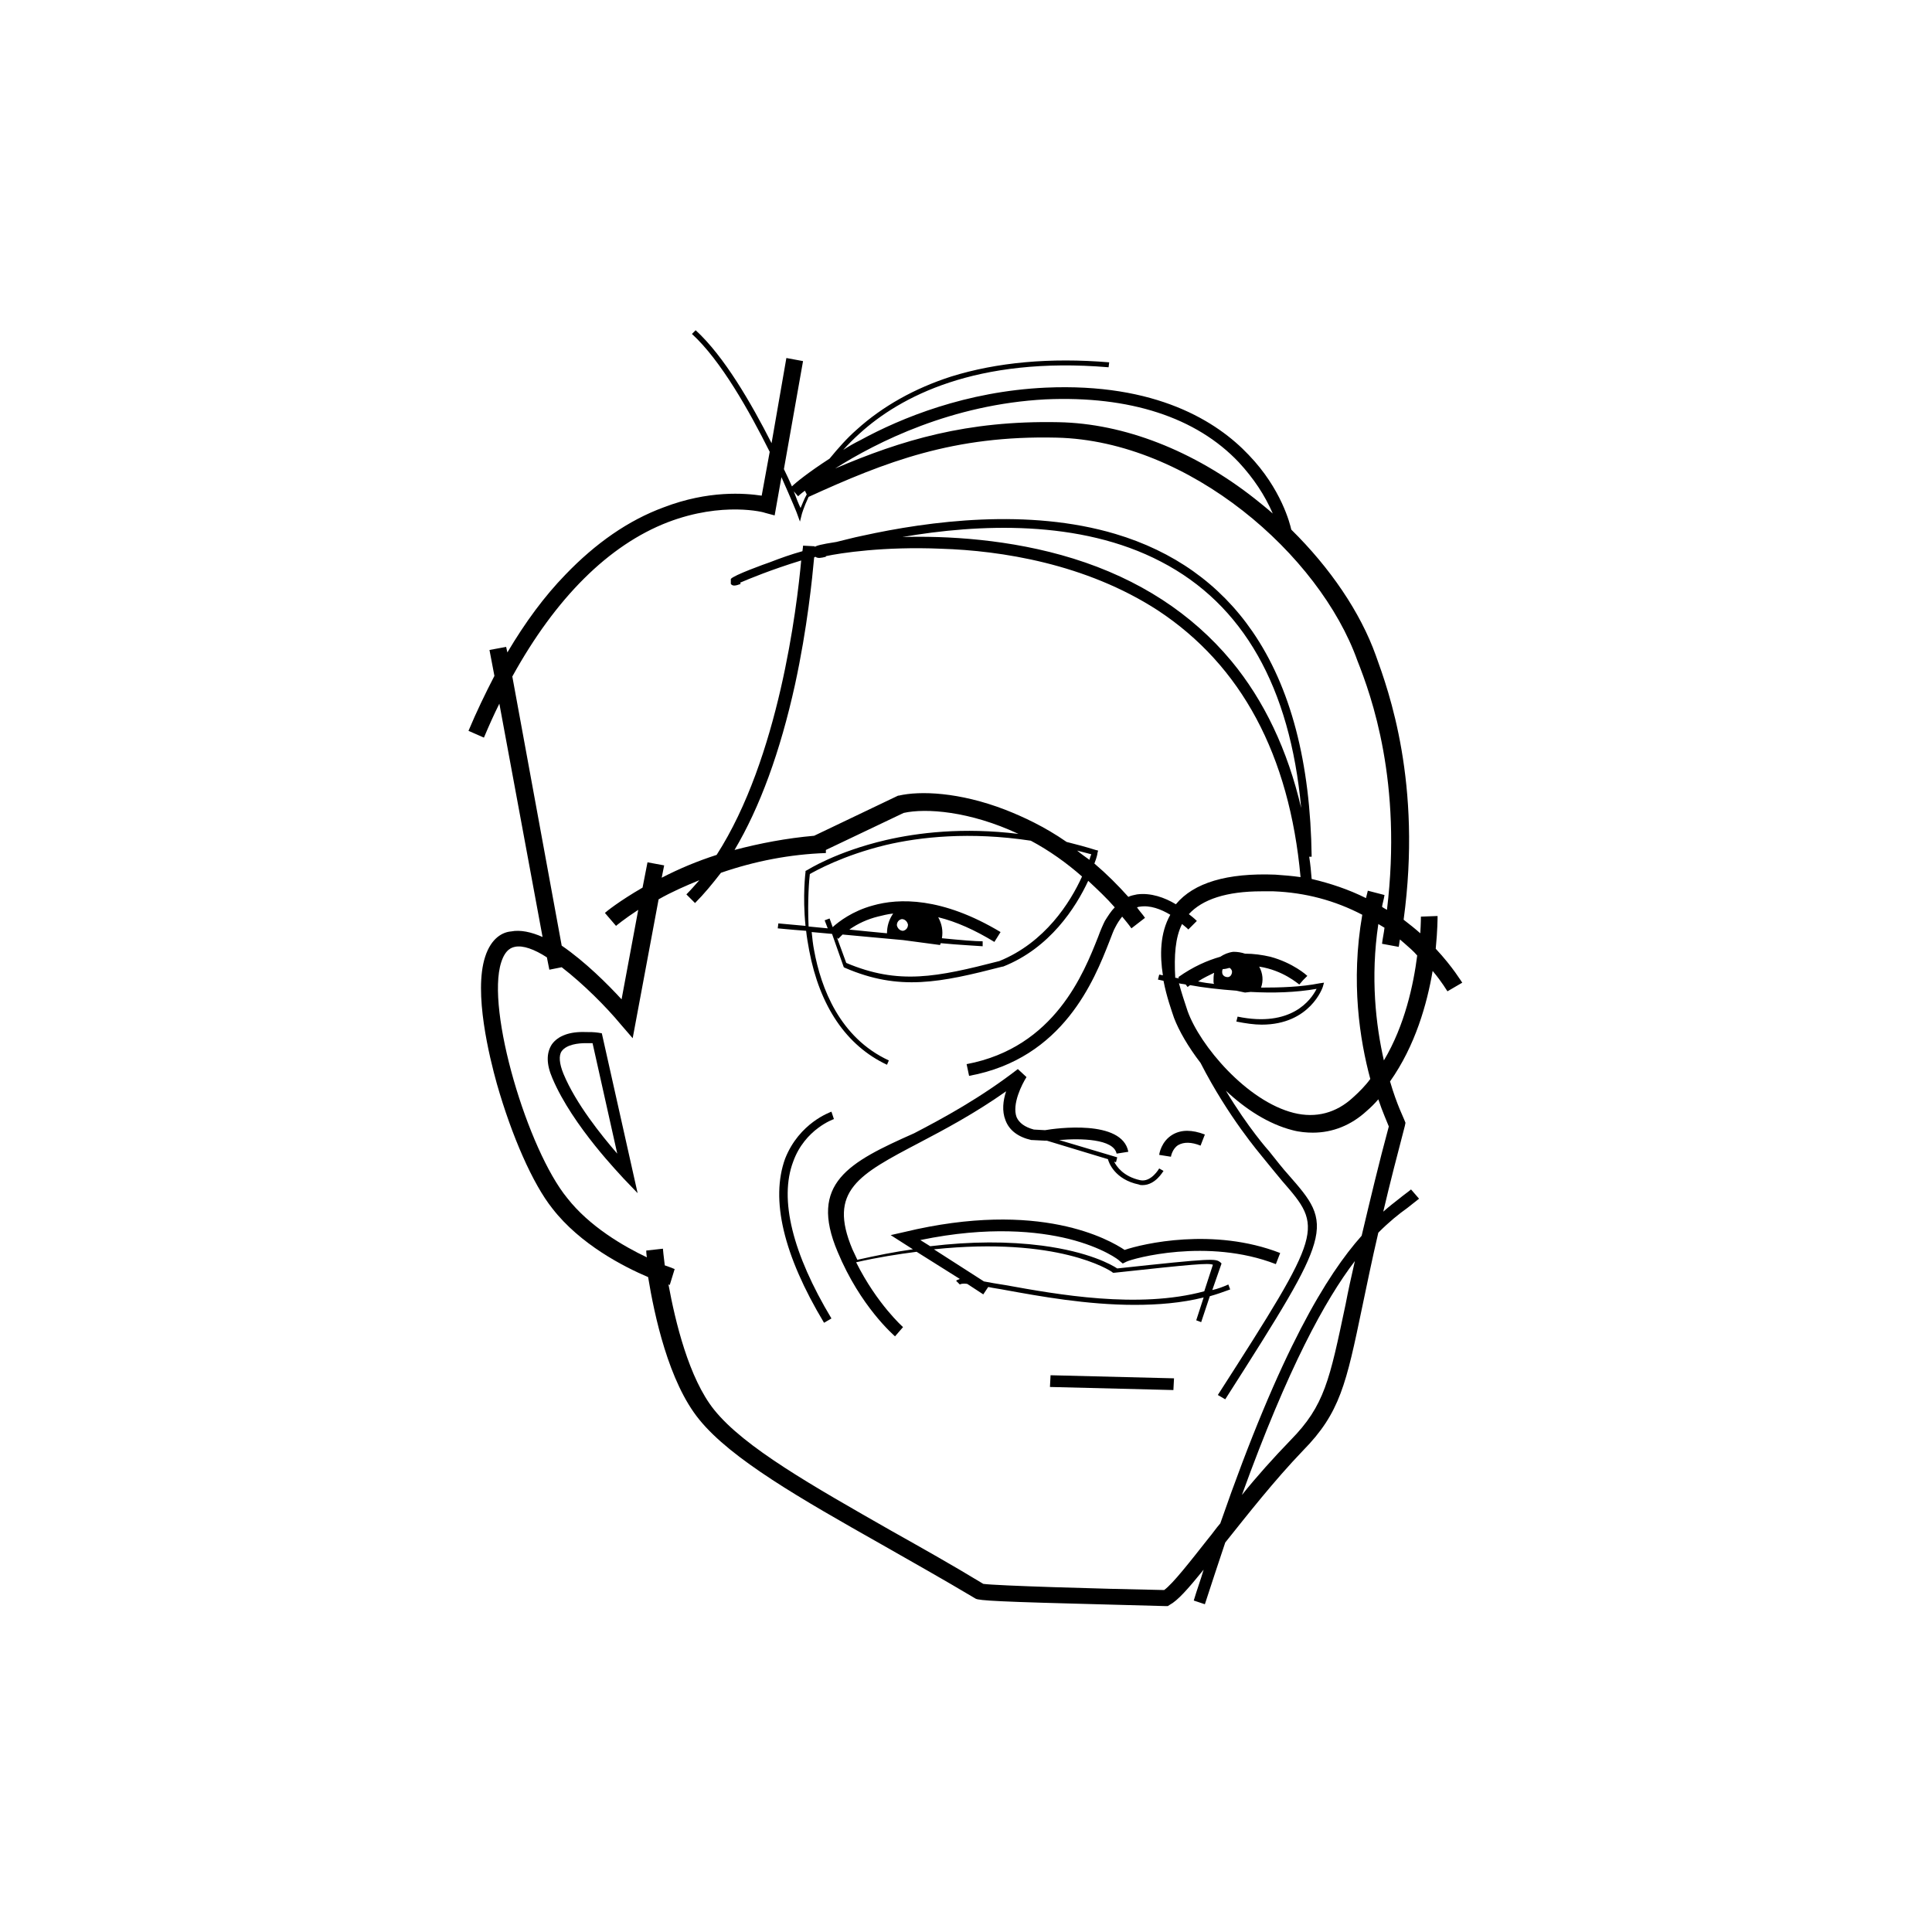 <?xml version="1.0" encoding="utf-8"?>
<!-- Generator: Adobe Illustrator 21.1.0, SVG Export Plug-In . SVG Version: 6.00 Build 0)  -->
<svg version="1.1" id="Lager_1" xmlns="http://www.w3.org/2000/svg" xmlns:xlink="http://www.w3.org/1999/xlink" x="0px" y="0px"
	 width="313px" height="313px" viewBox="0 0 313 313" style="enable-background:new 0 0 313 313;" xml:space="preserve">
<g>
	<g>
		<path d="M91,170.3c0.8-1.1,2.7-1.3,3.9-1.3c0.4,0,0.8,0,1.1,0l4,17.9c-2.6-3-6.7-8.1-8.7-12.9C90.6,172.3,90.5,171,91,170.3z
			 M89.4,169.2c-0.9,1.4-0.9,3.2,0.1,5.5c3.3,7.8,11.2,15.8,11.5,16.2l2.3,2.4l-5.8-25.9l-0.6-0.1c-0.7-0.1-1.3-0.1-2-0.1
			C92.3,167.1,90.4,167.8,89.4,169.2L89.4,169.2z M134.7,180.1l0.2,0.6l0.2,0.6c0,0-4.7,1.6-6.6,6.9c-2.3,6.1-0.1,14.9,6.2,25.4
			l-1.2,0.7c-6.6-11-8.7-20-6.3-26.6C129.5,181.9,134.5,180.2,134.7,180.1"/>
		<path d="M151.3,202.4c20.1-2.1,28.5,3.4,28.9,3.7l0.1,0.1l0.2,0c12.9-1.4,15.3-1.6,16-1.3l-1.4,4.3c-10.7,2.9-23.9,0.5-32.2-1
			c-1.3-0.2-2.5-0.4-3.5-0.6L151.3,202.4L151.3,202.4z M135.7,202.8c3.7,8.9,9.1,13.5,9.3,13.7l1.3-1.5c0,0-4.2-3.7-7.6-10.5
			c3.5-0.8,6.7-1.3,9.8-1.7l7,4.4c-0.3,0.1-0.5,0.2-0.6,0.3l0.6,0.6c0.1-0.1,0.6-0.2,1.2-0.1l2.6,1.7l0.8-1.2
			c0.9,0.2,1.8,0.3,2.8,0.5c5.5,1,13.2,2.4,20.9,2.4c3.8,0,7.6-0.3,11.2-1.2l-1.2,3.7l0.8,0.3l1.4-4.2c1.1-0.3,2.2-0.7,3.3-1.1
			l-0.3-0.8c-0.9,0.4-1.7,0.7-2.6,0.9l1.5-4.3l-0.2-0.2c-0.8-0.6-1-0.7-16.7,1c-0.9-0.6-4.6-2.7-12.2-3.7
			c-5.4-0.7-11.5-0.7-18.1,0.1l-1.6-1c11.1-2.3,19.1-1.4,24-0.2c5.6,1.4,8.3,3.5,8.3,3.6l0.5,0.4l0.6-0.3c1-0.5,13.1-3.9,24.2,0.4
			l0.7-1.8c-10.8-4.2-22.3-1.5-25.2-0.5c-2.4-1.6-13.7-8.2-35.7-2.9l-2.2,0.5l3.6,2.3c-2.9,0.4-5.9,1-9,1.7
			c-0.3-0.6-0.5-1.1-0.8-1.7c-4-9.5,1-12.1,10.9-17.3c4-2.1,8.9-4.7,14-8.3c-0.5,1.5-0.7,3.2-0.1,4.7c0.6,1.6,2,2.7,4.2,3.2l0.2,0
			l2,0.1l0.2,0l0.1,0l9.9,3c0.1,0.5,1.1,3.3,5,4.1c0.2,0.1,0.4,0.1,0.6,0.1c2.1,0,3.3-2.2,3.4-2.3l-0.7-0.4c0,0-1.3,2.3-3.1,1.9
			c-2.7-0.6-3.8-2.2-4.2-3l0.3,0.1l0.2-0.8l-9.4-2.8c3.5-0.3,8.8-0.2,9.3,2.2l1.9-0.3c-1-5.3-11.8-3.8-13.5-3.5l-1.8-0.1
			c-1.5-0.4-2.4-1.1-2.8-2c-0.8-2.1,0.9-5.4,1.6-6.5l-1.4-1.3c-6.1,4.7-12,7.9-16.8,10.4C137.5,188.3,131,191.7,135.7,202.8
			L135.7,202.8z M190.9,185.5c-1,0.6-1.2,1.9-1.2,1.9l-1.9-0.3c0-0.1,0.3-2.2,2.2-3.3c1.4-0.8,3.1-0.8,5.2,0l-0.7,1.8
			C193,185,191.8,185,190.9,185.5 M190.2,223.3l-0.1,1.9l-20-0.5l0.1-1.9L190.2,223.3"/>
		<path d="M81.2,155.9c0.7-2.2,1.8-2.4,2.2-2.5c1.3-0.3,3.2,0.4,5.2,1.7l0.4,2l2-0.4c3.5,2.7,7.2,6.4,9.6,9.3l1.9,2.2l4.2-22.5
			c2.1-1.2,4.4-2.2,6.6-3.1c-0.7,0.8-1.4,1.6-2.1,2.3l1.4,1.4c1.5-1.5,2.8-3.1,4.2-4.9c5.5-1.9,11.2-3,17-3.2l0-0.5l12.6-6
			c3.6-0.8,10.7-0.3,18.6,3.4c-9-1.1-16.3-0.2-21.5,1c-8.1,1.9-12.6,4.8-12.8,4.9l-0.2,0.1l0,0.2c0,0-0.5,3.8,0,8.7l-4.4-0.4
			l-0.1,0.8c0.1,0,1.9,0.2,4.6,0.4c0.1,1,0.3,2.1,0.5,3.2c1.7,9,6,15.4,12.6,18.5l0.3-0.7c-8-3.7-11-11.8-12.1-17.8
			c-0.2-1-0.3-2-0.4-3l3.3,0.3l1.9,5.4l0.2,0.1c8.8,3.8,15.4,2.4,25.5-0.2l0.1,0c7.6-3,11.8-9.6,13.8-13.9c1.5,1.4,3,2.8,4.3,4.3
			c-0.6,0.6-1.1,1.4-1.6,2.2c-0.3,0.6-0.7,1.5-1.1,2.6c-2.3,5.8-7,17.9-21.3,20.6l0.4,1.9c15.3-2.8,20.3-15.6,22.7-21.7
			c0.4-1,0.7-1.9,1-2.4c0.3-0.6,0.7-1.2,1.1-1.7c0.5,0.6,1,1.2,1.5,1.9l2.2-1.7c-0.4-0.6-0.9-1.1-1.3-1.7c0.1,0,0.2-0.1,0.4-0.1
			c1.7-0.3,3.5,0.4,5,1.3c-1.7,3-1.7,6.6-1.2,9.8c-0.2,0-0.4-0.1-0.6-0.1l-0.2,0.8c0,0,0.4,0.1,0.9,0.2c0.5,2.6,1.3,4.8,1.7,6
			c0.8,2.1,2.3,4.7,4.3,7.3c4.5,8.8,9.7,14.8,10,15.2c1.2,1.5,2.3,2.8,3.2,3.9c6.7,7.7,6.8,7.9-10.4,34.7l1.2,0.7
			c9.2-14.4,13.1-20.7,14.4-25.2c1.4-4.8-0.6-7.1-4.1-11.1c-1-1.1-2-2.4-3.2-3.9l0,0c-0.1-0.1-3.4-3.8-7-9.8c3.2,3,6.9,5.4,10.8,6.4
			c1.1,0.3,2.3,0.4,3.3,0.4c3.2,0,6.2-1.2,8.7-3.5c0.7-0.6,1.3-1.2,1.9-1.9c0.7,2.1,1.4,3.6,1.7,4.4c-1.6,5.9-3,11.8-4.4,17.7
			c-5.6,6.3-13.1,18.4-22.9,46.6c-0.7,0.8-1.3,1.7-1.9,2.4c-3,3.8-5.8,7.4-7.2,8.4c-10.5-0.2-27.2-0.7-29.3-1
			c-5.1-3.1-10.1-5.9-14.9-8.6c-12.8-7.3-23.8-13.5-28.7-19.6c-4.1-5.1-6.3-14.3-7.4-20.3c0.1,0,0.2,0.1,0.2,0.1l0.8-2.6
			c-0.5-0.2-1-0.4-1.6-0.6c-0.2-1.6-0.3-2.6-0.3-2.7l-2.7,0.3c0,0.1,0,0.5,0.1,1.1c-3.8-1.8-9.3-5-12.9-9.6
			C85.5,186.3,78.7,163.6,81.2,155.9L81.2,155.9z M201.2,242.2c7.5-20.7,13.5-31.6,18.3-37.9c-0.6,2.6-1.1,4.9-1.5,7
			c-2.6,12.3-3.4,16.4-8.9,22C206.3,236.2,203.6,239.2,201.2,242.2z M224.2,171.8c-1.3-5.7-2.2-13.4-0.9-22.1c0.3,0.2,0.7,0.4,1,0.6
			c-0.1,0.9-0.3,1.7-0.4,2.6l2.7,0.5c0.1-0.4,0.1-0.8,0.2-1.2c0.2,0.2,0.5,0.4,0.7,0.6c0.8,0.7,1.5,1.3,2.1,2
			C229,159.5,227.6,166.1,224.2,171.8L224.2,171.8z M199.5,107.1c-6.4-7.7-15-13.3-25.6-16.6c-10.3-3.2-20.7-3.7-27.7-3.5
			c12.2-2.1,28.7-2.9,41.9,4c13.3,6.9,20.9,20.3,22.7,39.9C208.6,121.5,204.8,113.5,199.5,107.1L199.5,107.1z M196.6,159
			c0,0.1,0,0.3,0.1,0.4c-0.9-0.1-1.7-0.2-2.6-0.4c0.9-0.6,1.8-1,2.6-1.4C196.6,158.1,196.6,158.5,196.6,159z M199.2,156.8
			c0.2,0.1,0.4,0.4,0.4,0.6c0,0.5-0.3,0.9-0.7,0.9c-0.5,0-0.9-0.3-0.9-0.8c0-0.2,0-0.3,0.1-0.5C198.5,157,198.8,156.9,199.2,156.8z
			 M191.5,149.7c0.6,0.5,1,0.8,1,0.9l1.4-1.4c-0.1-0.1-0.5-0.5-1.3-1.1c2.2-2.4,6.1-3.7,11.8-3.7c0.6,0,1.3,0,1.9,0
			c5.2,0.2,10,1.5,14.4,3.8c-1.9,10.9-0.4,20.3,1.3,26.6c-0.8,1.1-1.8,2.1-2.8,3c-2.7,2.5-6,3.4-9.6,2.5
			c-7.6-1.9-15.2-10.9-17.2-16.5c-0.5-1.5-1-3-1.4-4.5c0.3,0.1,0.7,0.1,1.1,0.2l0.3,0.4c0.1-0.1,0.3-0.2,0.4-0.3
			c2.1,0.4,4.8,0.7,7.5,0.9l1.4,0.3l0.9-0.1c3.6,0.2,7.3,0.1,10.7-0.5c-0.9,1.8-4.1,6.3-12.8,4.5l-0.2,0.8c1.5,0.3,2.9,0.5,4.1,0.5
			c7.9,0,9.9-6.1,9.9-6.1l0.2-0.7l-0.7,0.1c-3,0.6-6.3,0.7-9.5,0.7c0.4-1.1,0.3-2.3-0.3-3.4c3.9,0.6,6.3,2.8,6.5,2.9l0.6-0.7
			l0.7-0.7c-0.1-0.1-2.3-2.1-6-3.1c-1.3-0.3-2.7-0.5-4.1-0.5c-0.6-0.2-1.2-0.3-1.9-0.3c-0.8,0.1-1.5,0.4-2.1,0.8
			c-2.1,0.6-4.4,1.6-6.8,3.3l0.1,0.2l-0.6-0.1C190.2,154.8,190.4,151.9,191.5,149.7L191.5,149.7z M174.5,137.8
			c0.8,0.2,1.5,0.4,2.3,0.6c-0.1,0.2-0.2,0.5-0.3,0.9C175.8,138.8,175.1,138.3,174.5,137.8L174.5,137.8z M143.7,151.2
			c-2.1-0.2-4.2-0.4-6.1-0.6c1.4-1,3-1.7,4.6-2.1c0.8-0.2,1.6-0.4,2.5-0.5C144,149,143.7,150.1,143.7,151.2L143.7,151.2z
			 M147.1,149.8c0,0.5-0.3,0.9-0.8,1c0,0,0,0,0,0c-0.5,0-0.9-0.4-1-0.9c0-0.5,0.3-0.9,0.8-1c0,0,0,0,0,0
			C146.6,148.9,147,149.3,147.1,149.8L147.1,149.8z M131.2,141.6c0.9-0.5,5.3-3,12.3-4.7c5.5-1.3,13.6-2.2,23.5-0.7
			c3,1.6,5.8,3.6,8.3,5.8c-1.9,4.2-6,10.7-13.4,13.7c-10.1,2.6-16.3,3.9-24.8,0.3l-1.5-4.1l0.2,0.2c0,0,0.3-0.3,0.7-0.7
			c3.1,0.3,6.6,0.6,9.8,0.9l6,0.8c0-0.1,0.1-0.2,0.1-0.3c3.1,0.3,5.6,0.4,6.8,0.5l0-0.8c-1.2,0-3.6-0.2-6.6-0.5
			c0.2-1.2,0-2.3-0.6-3.4c2.9,0.7,6,2.1,9.1,4l1-1.6c-9.5-5.7-16.5-5.5-20.7-4.3c-3.3,0.9-5.5,2.6-6.5,3.5l-0.5-1.4l-0.8,0.3
			l0.5,1.3c-1.1-0.1-2.1-0.2-3.1-0.3C130.8,145.8,131.1,142.4,131.2,141.6z M119,137.7c4.1-6.9,7.4-15.9,9.8-26.8
			c2-9.2,2.8-17.3,3.1-20.6l0.2-0.1c0.4,0.3,0.9,0.2,1.7,0l0-0.1c2.3-0.5,9.4-1.6,18.7-1.2c9.6,0.3,23.4,2.4,35.1,10
			c13.5,8.9,21.3,23.4,23.1,43.2c-1.4-0.2-2.7-0.3-4.1-0.4c-7.8-0.3-13.2,1.3-16.1,4.8c-1.8-1.1-4.1-1.9-6.3-1.6
			c-0.5,0.1-1,0.2-1.4,0.4c-1.7-1.9-3.5-3.7-5.5-5.4c0.4-1,0.5-1.6,0.5-1.7l0.1-0.4l-0.4-0.1c-1.6-0.5-3.1-0.9-4.7-1.3
			c-3.6-2.5-7.1-4.1-9.9-5.2c-7.5-2.9-13.9-3.1-17.3-2.3l-0.1,0l-13.6,6.5C127.4,135.8,123.2,136.6,119,137.7L119,137.7z
			 M224.7,147.4c-0.3-0.2-0.6-0.3-0.8-0.5c0.1-0.6,0.3-1.2,0.4-1.9l-2.7-0.7c-0.1,0.4-0.2,0.8-0.3,1.2c-2.8-1.4-5.8-2.4-8.8-3.1
			c-0.1-1.2-0.2-2.4-0.4-3.6l0.4,0c-0.2-15.3-3.4-27.5-9.6-36.5c-5.3-7.7-12.8-13-22.2-15.8c-14.1-4.2-30.1-2.1-41,0.3
			c-1.5,0.3-2.9,0.7-4.2,1c-2.6,0.4-3.2,0.6-3.5,0.8l0-0.1l-1.9-0.1c0,0,0,0.3-0.1,0.9c-1.8,0.5-3.5,1.1-5.3,1.8
			c-0.6,0.2-5.9,2.1-6.3,2.7l0,0.8c0.3,0.4,0.8,0.3,1.6,0l-0.1-0.2c1.4-0.6,5-2.1,9.9-3.6c-0.7,7.6-3.6,32-13.7,47.7
			c-3.1,1-6,2.2-8.9,3.7l0.4-2l-2.7-0.5l-0.8,4.1c-3.8,2.2-5.9,3.9-6.1,4.1l1.8,2.1c0,0,1.3-1.1,3.6-2.6l-2.7,14.5
			c-2.2-2.4-5.9-6.1-9.7-8.7l-8-43.6c7-12.7,15.6-21.3,25.2-25c8.9-3.4,15.7-1.6,15.8-1.5l1.5,0.4l1.1-6.2c1.6,3.6,2.6,6,2.6,6.1
			l0.4,1.1l0.3-1.2c0,0,0.3-1.1,1.1-2.8c12.5-5.7,23.5-10,40.2-9.6c21.5,0.5,42.6,19,48.7,36.1C222.2,112.8,227.2,126.7,224.7,147.4
			L224.7,147.4z M206.2,83.2c-0.9-0.8-1.9-1.6-2.9-2.4c-9.9-7.8-21.2-12.2-31.8-12.4c-14.9-0.3-25.4,2.9-36.2,7.5
			c6.8-4.3,18.9-10.4,34.1-11.2c13.6-0.6,24.4,2.9,31.3,10.2C203.1,77.5,204.9,80.2,206.2,83.2L206.2,83.2z M129.3,80.4
			c0,0,0.4-0.4,1.1-0.9l0.3,0.6c-0.4,0.7-0.7,1.5-1,2.2c-0.3-0.6-0.7-1.6-1.1-2.7L129.3,80.4z M78.6,155c-1.9,5.8,0.7,16.3,1.9,20.6
			c2.4,8.4,5.8,16.2,9,20.2c4.5,5.8,11.5,9.4,15.5,11.1c1,6.1,3.3,17,8.3,23.1c5.2,6.4,16.4,12.8,29.5,20.2
			c4.9,2.8,9.9,5.6,15.1,8.7c0.4,0.3,0.8,0.5,16.1,0.9c7.4,0.2,14.8,0.4,14.8,0.4l0.4,0l0.3-0.2c1.3-0.7,2.9-2.5,5.5-5.7
			c-0.5,1.7-1.1,3.3-1.6,5l1.8,0.6c1.1-3.4,2.2-6.7,3.3-10c3.6-4.5,7.9-10,12.6-14.9c6-6.1,7-10.8,9.6-23.3c0.7-3.3,1.5-7.3,2.6-12
			c1.8-1.8,3.3-3,4.7-4c0.6-0.5,1.3-1,1.9-1.5l-1.3-1.5c-0.6,0.5-1.2,0.9-1.8,1.4c-0.9,0.7-1.8,1.4-2.7,2.2
			c1.1-4.7,2.3-9.3,3.5-13.9l0.1-0.5l-0.2-0.5c0-0.1-1.2-2.4-2.3-6.2c4.1-5.8,6-12.6,6.9-17.9c1.6,1.9,2.3,3.2,2.4,3.3l2.4-1.4
			c-0.1-0.1-1.5-2.5-4.3-5.5c0.3-3,0.3-5,0.3-5.3l-2.7,0.1c0,0,0,1.1-0.1,2.7c-0.9-0.8-1.8-1.5-2.7-2.2c3-22.1-2.4-37-4.5-42.8
			c-2.5-7-7.4-14.2-13.7-20.4c-0.2-0.9-1.6-6.6-6.9-12.1c-5.1-5.4-15-11.7-32.9-10.9c-12.9,0.6-23.4,4.9-30,8.5
			c-1,0.5-1.9,1-2.8,1.6c0.8-0.9,1.7-1.8,2.7-2.7c6.5-5.9,18.8-12.5,40.3-10.7l0.1-0.8c-9.6-0.8-18.2,0-25.6,2.3
			c-5.9,1.9-11.1,4.8-15.3,8.6c-1.6,1.4-3,3-4.4,4.7c-3.4,2.2-5.5,3.9-6.1,4.5c-0.4-0.9-0.8-1.8-1.3-2.8l3.1-17.5l-2.7-0.5
			l-2.4,13.8c-3.3-6.5-7.7-14.1-12.3-18.3l-0.6,0.6c4.7,4.3,9.3,12.5,12.6,19.1l-1.3,7.1c-2.7-0.4-8.6-0.9-15.9,1.9
			c-5.7,2.1-11,5.8-15.9,10.9c-3.4,3.5-6.5,7.7-9.4,12.6l-0.2-0.9l-2.7,0.5l0.8,4.2c-1.5,2.9-2.9,5.8-4.2,8.9l2.5,1.1
			c0.8-1.9,1.6-3.7,2.5-5.5l7,37.8c-1.8-0.8-3.6-1.2-5.1-0.9C81.5,151,79.6,151.9,78.6,155L78.6,155z"/>
	</g>
</g>
</svg>
